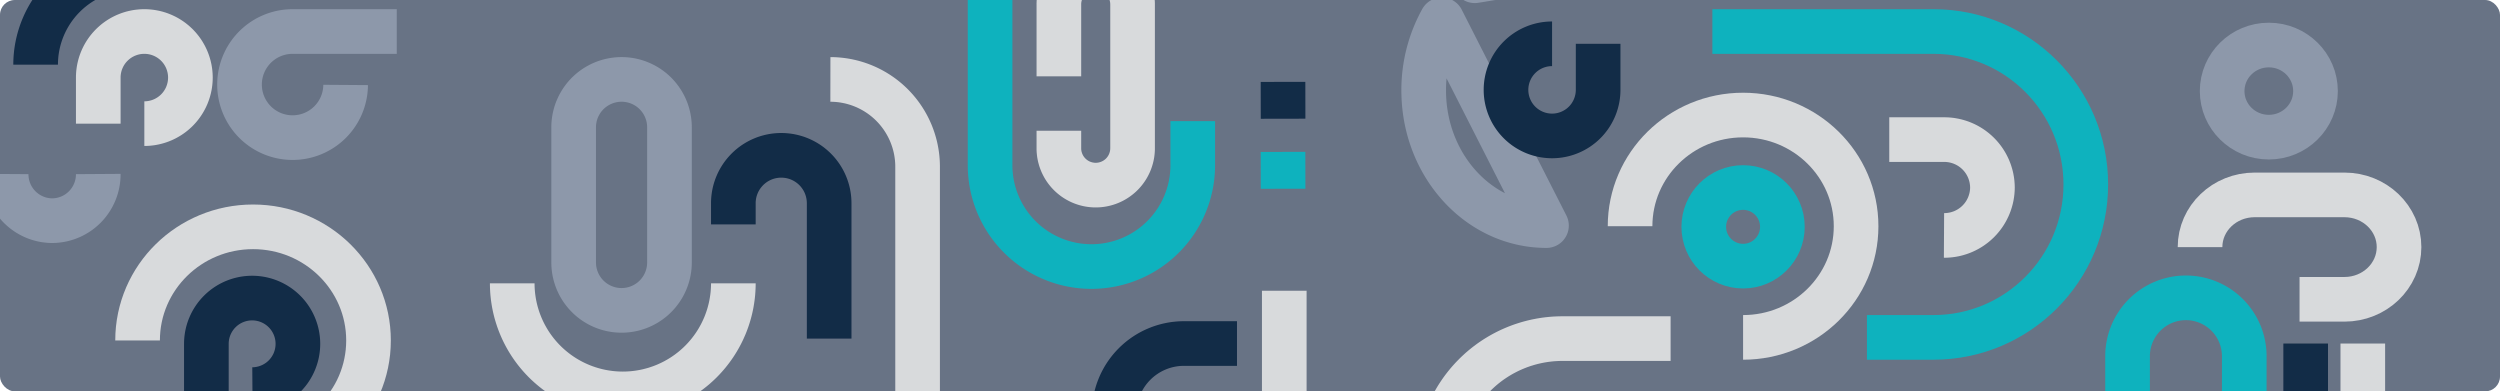 <svg id="Hinterrhein" xmlns="http://www.w3.org/2000/svg" xmlns:xlink="http://www.w3.org/1999/xlink" width="1680" height="263" viewBox="0 0 1680 263">
  <defs>
    <clipPath id="clip-path">
      <rect id="Mask" width="1680" height="263" rx="10" fill="#687385"/>
    </clipPath>
  </defs>
  <rect id="Mask-2" data-name="Mask" width="1680" height="263" rx="10" fill="#687385"/>
  <g id="Hinterrhein-2" data-name="Hinterrhein" clip-path="url(#clip-path)">
    <g id="Hinterrhein-3" data-name="Hinterrhein" transform="translate(0 -30)" opacity="0.86">
      <ellipse id="Shape" cx="31.368" cy="30.955" rx="31.368" ry="30.955" transform="translate(1493.285 60.26)" fill="none" stroke="#939eb0" stroke-linejoin="round" stroke-miterlimit="10" stroke-width="30"/>
      <path id="Shape-2" data-name="Shape" d="M164.536,34.346A77.179,77.179,0,0,1,181.6,82.508V138.68ZM90.8,0a97.226,97.226,0,0,1,47.5,12.177L0,82.508C0,36.938,40.651,0,90.8,0Z" transform="translate(1328.19 719.815)" fill="none" stroke="#f6ae9f" stroke-linejoin="round" stroke-miterlimit="10" stroke-width="30"/>
      <path id="Shape-3" data-name="Shape" d="M66.864,70.165H97.033c20.266,0,36.694-15.707,36.694-35.083S117.3,0,97.033,0H36.694C16.428,0,0,15.707,0,35.083" transform="translate(1478.427 160.968)" fill="none" stroke="#eaeaea" stroke-linejoin="round" stroke-miterlimit="10" stroke-width="30"/>
      <path id="Shape-4" data-name="Shape" d="M0,56.958A56.873,56.873,0,0,1,56.786,0H156.84" transform="translate(1510.62 934.438)" fill="none" stroke="#cfcfaf" stroke-linejoin="round" stroke-miterlimit="10" stroke-width="30"/>
      <path id="Shape-5" data-name="Shape" d="M.413,0V81.722" transform="translate(1587.39 260.85)" fill="none" stroke="#eaeaea" stroke-linejoin="round" stroke-miterlimit="10" stroke-width="30"/>
      <path id="Shape-6" data-name="Shape" d="M0,90.8A97.223,97.223,0,0,1,12.177,43.3L82.508,181.6C36.938,181.6,0,140.951,0,90.8ZM82.508,0H138.68L34.346,17.066A77.187,77.187,0,0,1,82.508,0Z" transform="translate(956.726 0)" fill="none" stroke="#939eb0" stroke-linejoin="round" stroke-miterlimit="10" stroke-width="30"/>
      <path id="Shape-7" data-name="Shape" d="M35.908,0H33.32a33.432,33.432,0,0,0,0,66.864h76.992a33.432,33.432,0,0,0,0-66.864h-2.588" transform="translate(1231.61 924.533)" fill="none" stroke="#05203d" stroke-linejoin="round" stroke-miterlimit="10" stroke-width="30"/>
      <path id="Shape-8" data-name="Shape" d="M0,38.8a38.8,38.8,0,0,1,77.595,0" transform="translate(1521.352 430.898)" fill="none" stroke="#cfcfaf" stroke-linejoin="round" stroke-miterlimit="10" stroke-width="30"/>
      <path id="Shape-9" data-name="Shape" d="M0,34.257A34.053,34.053,0,0,1,33.844,0,34.053,34.053,0,0,1,67.689,34.257,34.053,34.053,0,0,1,33.844,68.514,34.053,34.053,0,0,1,0,34.257Z" transform="translate(1612.567 499.825)" fill="none" stroke="#f6ae9f" stroke-linejoin="round" stroke-miterlimit="10" stroke-width="30"/>
      <path id="Shape-10" data-name="Shape" d="M61.911,0A31.164,31.164,0,0,1,30.955,31.368,31.164,31.164,0,0,1,0,0" transform="translate(4.127 146.935)" fill="none" stroke="#939eb0" stroke-linejoin="round" stroke-miterlimit="10" stroke-width="30"/>
      <path id="Shape-11" data-name="Shape" d="M38.8,77.595A38.8,38.8,0,0,1,38.8,0" transform="translate(936.915 917.103)" fill="none" stroke="#89c7aa" stroke-linejoin="round" stroke-miterlimit="10" stroke-width="30"/>
      <path id="Shape-12" data-name="Shape" d="M36.786,64.387A32.377,32.377,0,0,0,69.34,32.194,32.377,32.377,0,0,0,36.786,0H0" transform="translate(1269.581 123.821)" fill="none" stroke="#eaeaea" stroke-linejoin="round" stroke-miterlimit="10" stroke-width="30"/>
      <path id="Shape-13" data-name="Shape" d="M249.294,0H65.254A65.233,65.233,0,0,0,0,65.213" transform="translate(23.939 8.255)" fill="none" stroke="#05203d" stroke-linejoin="round" stroke-miterlimit="10" stroke-width="30"/>
      <path id="Shape-14" data-name="Shape" d="M89.151,170.048V44.51A44.576,44.576,0,0,0,0,44.51V63.939" transform="translate(1349.653 824.65)" fill="none" stroke="#89c7aa" stroke-linejoin="round" stroke-miterlimit="10" stroke-width="30"/>
      <ellipse id="Shape-15" data-name="Shape" cx="22.288" cy="21.875" rx="22.288" ry="21.875" transform="translate(4.953 705.782)" fill="none" stroke="#cfcfaf" stroke-linejoin="round" stroke-miterlimit="10" stroke-width="30"/>
      <path id="Shape-16" data-name="Shape" d="M77.595,152.713c42.854,0,77.595-34.186,77.595-76.356S120.449,0,77.595,0,0,34.186,0,76.356" transform="translate(92.453 182.43)" fill="none" stroke="#eaeaea" stroke-linejoin="round" stroke-miterlimit="10" stroke-width="30"/>
      <path id="Shape-17" data-name="Shape" d="M30.955,61.911A30.955,30.955,0,1,0,0,30.955V61.911" transform="translate(66.038 51.179)" fill="none" stroke="#eaeaea" stroke-linejoin="round" stroke-miterlimit="10" stroke-width="30"/>
      <path id="Shape-18" data-name="Shape" d="M71.3,35.908A35.653,35.653,0,1,1,35.652,0h70.008" transform="translate(160.968 51.179)" fill="none" stroke="#939eb0" stroke-linejoin="round" stroke-miterlimit="10" stroke-width="30"/>
      <path id="Shape-19" data-name="Shape" d="M0,73.055V24.89a24.765,24.765,0,1,1,49.529,0v96.329a24.765,24.765,0,1,1-49.529,0V109.582" transform="translate(711.56 8.255)" fill="none" stroke="#eaeaea" stroke-linejoin="round" stroke-miterlimit="10" stroke-width="30"/>
      <path id="Shape-20" data-name="Shape" d="M0,0V125.331a68.1,68.1,0,0,0,136.2,0V95.72" transform="translate(665.333 15.684)" fill="none" stroke="#00bcc7" stroke-linejoin="round" stroke-miterlimit="10" stroke-width="30"/>
      <path id="Shape-21" data-name="Shape" d="M0,0H148.568c56.54,0,102.376,46.013,102.376,102.772S205.108,205.543,148.568,205.543h-44.7" transform="translate(1150.713 51.179)" fill="none" stroke="#00bcc7" stroke-linejoin="round" stroke-miterlimit="10" stroke-width="30"/>
      <path id="Shape-22" data-name="Shape" d="M94.93,0V67.7c0,29.172-23.869,52.821-53.317,52.821H0" transform="translate(1454.488 260.85)" fill="none" stroke="#05203d" stroke-linejoin="round" stroke-miterlimit="10" stroke-width="30"/>
      <path id="Shape-23" data-name="Shape" d="M0,0V45.4a59.437,59.437,0,0,0,59.434,59.44" transform="translate(523.352 302.124)" fill="none" stroke="#89c7aa" stroke-linejoin="round" stroke-miterlimit="10" stroke-width="30"/>
      <path id="Shape-24" data-name="Shape" d="M0,155.189V84.133C0,43.219,32.062,8.946,75.118,0" transform="translate(431.724 468.045)" fill="none" stroke="#f6ae9f" stroke-linejoin="round" stroke-miterlimit="10" stroke-width="30"/>
      <path id="Shape-25" data-name="Shape" d="M0,0H86.931c50.055,0,91.984,39.108,102.928,91.628" transform="translate(1251.834 367.749)" fill="none" stroke="#05203d" stroke-miterlimit="10" stroke-width="30"/>
      <path id="Shape-26" data-name="Shape" d="M0,39.045a39.21,39.21,0,0,1,78.42,0v28.4a39.21,39.21,0,0,1-78.42,0Z" transform="translate(1429.724 230.308)" fill="none" stroke="#00bcc7" stroke-linejoin="round" stroke-miterlimit="10" stroke-width="30"/>
      <path id="Shape-27" data-name="Shape" d="M58.608,224.529V58.772A58.691,58.691,0,0,0,0,0" transform="translate(558.021 83.373)" fill="none" stroke="#eaeaea" stroke-linejoin="round" stroke-miterlimit="10" stroke-width="30"/>
      <circle id="Shape-28" data-name="Shape" cx="26.415" cy="26.415" r="26.415" transform="translate(1144.935 156.015)" fill="none" stroke="#00bcc7" stroke-linejoin="round" stroke-miterlimit="10" stroke-width="30"/>
      <path id="Shape-29" data-name="Shape" d="M75.944,149.411c41.94,0,75.944-33.447,75.944-74.706S117.884,0,75.944,0,0,33.447,0,74.706" transform="translate(1095.406 107.312)" fill="none" stroke="#eaeaea" stroke-linejoin="round" stroke-miterlimit="10" stroke-width="30"/>
      <path id="Shape-30" data-name="Shape" d="M30.955,0A30.955,30.955,0,1,0,61.911,30.955V0" transform="translate(1012.033 59.434)" fill="none" stroke="#05203d" stroke-linejoin="round" stroke-miterlimit="10" stroke-width="30"/>
      <path id="Shape-31" data-name="Shape" d="M35.908,73.268A35.6,35.6,0,1,0,71.816,108.86V0" transform="translate(884.91 601.772)" fill="none" stroke="#cfcfaf" stroke-linejoin="round" stroke-miterlimit="10" stroke-width="30"/>
      <path id="Shape-32" data-name="Shape" d="M75.8,32.606a32.265,32.265,0,1,0,64.526,0A32.433,32.433,0,0,0,108.071,0H0" transform="translate(704.956 884.91)" fill="none" stroke="#f6ae9f" stroke-linejoin="round" stroke-miterlimit="10" stroke-width="30"/>
      <path id="Shape-33" data-name="Shape" d="M42.512,84.1c23.479,0,42.512-18.827,42.512-42.047A42.284,42.284,0,0,0,42.512,0,42.284,42.284,0,0,0,0,42.053V213.8" transform="translate(4.127 784.202)" fill="none" stroke="#89c7aa" stroke-linejoin="round" stroke-miterlimit="10" stroke-width="30"/>
      <path id="Shape-34" data-name="Shape" d="M30.371,0h82.066a30.543,30.543,0,0,1,0,61.085H30.371A30.543,30.543,0,0,1,30.371,0Z" transform="translate(614.979 930.311)" fill="none" stroke="#cfcfaf" stroke-linejoin="round" stroke-miterlimit="10" stroke-width="30"/>
      <path id="Shape-35" data-name="Shape" d="M148.586,0A74.293,74.293,0,0,1,74.293,74.293,74.293,74.293,0,0,1,0,0" transform="translate(344.223 220.402)" fill="none" stroke="#eaeaea" stroke-linejoin="round" stroke-miterlimit="10" stroke-width="30"/>
      <path id="Shape-36" data-name="Shape" d="M64.387,123V32.2A32.194,32.194,0,1,0,0,32.2V46.25" transform="translate(492.809 134.553)" fill="none" stroke="#05203d" stroke-linejoin="round" stroke-miterlimit="10" stroke-width="30"/>
      <ellipse id="Shape-37" data-name="Shape" cx="22.288" cy="21.875" rx="22.288" ry="21.875" transform="translate(344.223 332.667)" fill="none" stroke="#05203d" stroke-linejoin="round" stroke-miterlimit="10" stroke-width="30"/>
      <path id="Shape-38" data-name="Shape" d="M0,123.182V32.008a32.194,32.194,0,0,1,64.387,0v91.174a32.194,32.194,0,0,1-64.387,0Z" transform="translate(385.497 83.373)" fill="none" stroke="#939eb0" stroke-linejoin="round" stroke-miterlimit="10" stroke-width="30"/>
      <path id="Shape-39" data-name="Shape" d="M156.015,0h-72.7A83.343,83.343,0,0,0,0,83.373" transform="translate(966.632 257.548)" fill="none" stroke="#eaeaea" stroke-linejoin="round" stroke-miterlimit="10" stroke-width="30"/>
      <path id="Shape-40" data-name="Shape" d="M30.955,61.506A30.754,30.754,0,1,0,0,30.753v200.38" transform="translate(138.68 230.308)" fill="none" stroke="#05203d" stroke-linejoin="round" stroke-miterlimit="10" stroke-width="30"/>
      <path id="Shape-41" data-name="Shape" d="M32.606,0A32.4,32.4,0,0,0,0,32.194,32.4,32.4,0,0,0,32.606,64.387,32.4,32.4,0,0,0,65.213,32.194V0" transform="translate(1162.27 417.691)" fill="none" stroke="#f6ae9f" stroke-linejoin="round" stroke-miterlimit="10" stroke-width="30"/>
      <path id="Shape-42" data-name="Shape" d="M0,89.774c0,46.158,37.884,83.576,84.611,83.576s84.611-37.418,84.611-83.576V0" transform="translate(1394.228 480.427)" fill="none" stroke="#89c7aa" stroke-linejoin="round" stroke-miterlimit="10" stroke-width="30"/>
      <path id="Shape-43" data-name="Shape" d="M47.569,86.675H43.362A43.337,43.337,0,1,1,43.362,0H175.389a43.337,43.337,0,1,1,0,86.675h-1.294" transform="translate(1302.6 522.526)" fill="none" stroke="#05203d" stroke-linejoin="round" stroke-miterlimit="10" stroke-width="30"/>
      <path id="Shape-44" data-name="Shape" d="M0,0H53.269a64.58,64.58,0,0,1,64.774,64.387" transform="translate(1269.581 417.691)" fill="none" stroke="#89c7aa" stroke-linejoin="round" stroke-miterlimit="10" stroke-width="30"/>
      <ellipse id="Shape-45" data-name="Shape" cx="31.368" cy="30.955" rx="31.368" ry="30.955" transform="translate(685.97 681.017)" fill="none" stroke="#05203d" stroke-linejoin="round" stroke-miterlimit="10" stroke-width="30"/>
      <path id="Shape-46" data-name="Shape" d="M2.81,57.387c-11.51,43.027,13.387,87.092,55.6,98.427s85.764-14.36,97.272-57.386S142.3,11.335,100.081,0" transform="translate(638.093 636.442)" fill="none" stroke="#cfcfaf" stroke-linejoin="round" stroke-miterlimit="10" stroke-width="30"/>
      <path id="Shape-47" data-name="Shape" d="M206.316,108.746H53.389C23.917,108.73.014,84.377,0,54.347S23.865-.015,53.336,0s53.376,24.368,53.388,54.4H56.933" transform="translate(491.754 527.367)" fill="none" stroke="#05203d" stroke-miterlimit="10" stroke-width="30"/>
      <path id="Shape-48" data-name="Shape" d="M.413,0V146.109" transform="translate(694.225 459.79)" fill="none" stroke="#89c7aa" stroke-linejoin="round" stroke-miterlimit="10" stroke-width="30"/>
      <path id="Shape-49" data-name="Shape" d="M23.955,47.052A23.743,23.743,0,0,1,0,23.526,23.743,23.743,0,0,1,23.955,0H49.529" transform="translate(389.624 870.877)" fill="none" stroke="#cfcfaf" stroke-linejoin="round" stroke-miterlimit="10" stroke-width="30"/>
      <ellipse id="Shape-50" data-name="Shape" cx="34.257" cy="33.844" rx="34.257" ry="33.844" transform="translate(236.086 885.735)" fill="none" stroke="#f6ae9f" stroke-linejoin="round" stroke-miterlimit="10" stroke-width="30"/>
      <path id="Shape-51" data-name="Shape" d="M149.411,75.944C149.411,34,115.964,0,74.706,0S0,34,0,75.944s33.447,75.944,74.706,75.944" transform="translate(193.161 842.811)" fill="none" stroke="#05203d" stroke-linejoin="round" stroke-miterlimit="10" stroke-width="30"/>
      <path id="Shape-52" data-name="Shape" d="M69.34,72.642h31.29c21.015,0,38.05-16.26,38.05-36.321S121.644,0,100.63,0H38.05C17.036,0,0,16.26,0,36.321" transform="translate(400.356 798.235)" fill="none" stroke="#05203d" stroke-linejoin="round" stroke-miterlimit="10" stroke-width="30"/>
      <path id="Shape-53" data-name="Shape" d="M0,69.34A69.192,69.192,0,0,1,69.04,0H190.685" transform="translate(343.398 749.532)" fill="none" stroke="#05203d" stroke-linejoin="round" stroke-miterlimit="10" stroke-width="30"/>
      <path id="Shape-54" data-name="Shape" d="M.413,0V69.34" transform="translate(303.775 749.532)" fill="none" stroke="#f6ae9f" stroke-linejoin="round" stroke-miterlimit="10" stroke-width="30"/>
      <path id="Shape-55" data-name="Shape" d="M.413,0V60.26" transform="translate(648.824 542.337)" fill="none" stroke="#f6ae9f" stroke-linejoin="round" stroke-miterlimit="10" stroke-width="30"/>
      <path id="Shape-56" data-name="Shape" d="M67.759,34.257A34.068,34.068,0,0,1,33.88,68.514,34.068,34.068,0,0,1,0,34.257,34.068,34.068,0,0,1,33.88,0H142.807" transform="translate(676.89 337.62)" fill="none" stroke="#f6ae9f" stroke-linejoin="round" stroke-miterlimit="10" stroke-width="30"/>
      <path id="Shape-57" data-name="Shape" d="M0,73.055V24.89a24.765,24.765,0,1,1,49.529,0v96.329a24.765,24.765,0,1,1-49.529,0V109.582" transform="translate(863.447 372.289)" fill="none" stroke="#cfcfaf" stroke-linejoin="round" stroke-miterlimit="10" stroke-width="30"/>
      <path id="Shape-58" data-name="Shape" d="M0,0V125.331a68.1,68.1,0,0,0,136.2,0V95.72" transform="translate(820.523 372.289)" fill="none" stroke="#89c7aa" stroke-linejoin="round" stroke-miterlimit="10" stroke-width="30"/>
      <path id="Shape-59" data-name="Shape" d="M82.548,0H46.8A46.926,46.926,0,0,0,0,47.052" transform="translate(748.706 260.85)" fill="none" stroke="#05203d" stroke-linejoin="round" stroke-miterlimit="10" stroke-width="30"/>
      <path id="Shape-60" data-name="Shape" d="M.413,0V112.265" transform="translate(862.622 225.355)" fill="none" stroke="#eaeaea" stroke-linejoin="round" stroke-miterlimit="10" stroke-width="30"/>
      <path id="Shape-61" data-name="Shape" d="M111.439,25.712V36.6a27.967,27.967,0,0,1-55.933,0V27.581A27.753,27.753,0,0,0,0,27.581V38.675" transform="translate(956.726 383.021)" fill="none" stroke="#89c7aa" stroke-linejoin="round" stroke-miterlimit="10" stroke-width="30"/>
      <path id="Shape-62" data-name="Shape" d="M72.411,145.284A72.642,72.642,0,0,1,72.411,0H138.68" transform="translate(0 499.413)" fill="none" stroke="#cfcfaf" stroke-linejoin="round" stroke-miterlimit="10" stroke-width="30"/>
      <path id="Shape-63" data-name="Shape" d="M30.955,18.228A30.922,30.922,0,1,0,61.911,49.149V0" transform="translate(152.713 616.63)" fill="none" stroke="#05203d" stroke-linejoin="round" stroke-miterlimit="10" stroke-width="30"/>
      <path id="Shape-64" data-name="Shape" d="M59.022,64.387H32.388A32.194,32.194,0,1,1,32.388,0H85.655a32.291,32.291,0,0,1,32.388,32.194v2.86A29.422,29.422,0,0,1,88.532,64.387" transform="translate(47.052 539.861)" fill="none" stroke="#f6ae9f" stroke-linejoin="round" stroke-miterlimit="10" stroke-width="30"/>
      <path id="Shape-65" data-name="Shape" d="M0,106.486V57.729C0,29.655,22.2,6.138,52,0" transform="translate(218.751 464.743)" fill="none" stroke="#cfcfaf" stroke-linejoin="round" stroke-miterlimit="10" stroke-width="30"/>
      <path id="Shape-66" data-name="Shape" d="M.413,117.218V0" transform="translate(183.256 382.195)" fill="none" stroke="#89c7aa" stroke-linejoin="round" stroke-miterlimit="10" stroke-width="30"/>
      <path id="Shape-67" data-name="Shape" d="M0,39.523a39.623,39.623,0,0,1,79.246,0v92.653a39.623,39.623,0,0,1-79.246,0Z" transform="translate(263.327 515.922)" fill="none" stroke="#89c7aa" stroke-linejoin="round" stroke-miterlimit="10" stroke-width="30"/>
      <path id="Shape-68" data-name="Shape" d="M0,32.554A32.376,32.376,0,0,1,32.194,0,32.376,32.376,0,0,1,64.387,32.554V69.34" transform="translate(1012.033 702.48)" fill="none" stroke="#f6ae9f" stroke-linejoin="round" stroke-miterlimit="10" stroke-width="30"/>
      <ellipse id="Shape-69" data-name="Shape" cx="34.257" cy="33.844" rx="34.257" ry="33.844" transform="translate(1110.265 649.649)" fill="none" stroke="#f6ae9f" stroke-linejoin="round" stroke-miterlimit="10" stroke-width="30"/>
      <path id="Shape-70" data-name="Shape" d="M61.691,30.955A30.845,30.845,0,1,1,30.845,0H146.109" transform="translate(1016.16 802.362)" fill="none" stroke="#cfcfaf" stroke-linejoin="round" stroke-miterlimit="10" stroke-width="30"/>
      <path id="Shape-71" data-name="Shape" d="M0,0H112.4a77.595,77.595,0,0,1,0,155.189H78.588" transform="translate(1039.274 605.074)" fill="none" stroke="#05203d" stroke-linejoin="round" stroke-miterlimit="10" stroke-width="30"/>
      <path id="Shape-72" data-name="Shape" d="M0,0H35.616a65.23,65.23,0,0,1,65.092,65.374v66.7" transform="translate(1202.718 802.362)" fill="none" stroke="#cfcfaf" stroke-linejoin="round" stroke-miterlimit="10" stroke-width="30"/>
      <ellipse id="Shape-73" data-name="Shape" cx="22.288" cy="21.875" rx="22.288" ry="21.875" transform="translate(1215.1 846.112)" fill="none" stroke="#05203d" stroke-linejoin="round" stroke-miterlimit="10" stroke-width="30"/>
      <g id="Shape-74" data-name="Shape" transform="translate(1116.043 893.165)">
        <path id="Shape-75" data-name="Shape" d="M.471,0,.529,24.764" transform="translate(0 48.703)" fill="none" stroke="#89c7aa" stroke-linejoin="round" stroke-miterlimit="10" stroke-width="30"/>
        <path id="Shape-76" data-name="Shape" d="M.471,0,.529,24.764" fill="none" stroke="#cfcfaf" stroke-linejoin="round" stroke-miterlimit="10" stroke-width="30"/>
      </g>
      <path id="Shape-77" data-name="Shape" d="M.389,0,.436,24.764" transform="translate(961.679 851.065)" fill="none" stroke="#89c7aa" stroke-linejoin="round" stroke-miterlimit="10" stroke-width="30"/>
      <path id="Shape-78" data-name="Shape" d="M.389,0,.436,24.764" transform="translate(961.679 802.362)" fill="none" stroke="#f6ae9f" stroke-linejoin="round" stroke-miterlimit="10" stroke-width="30"/>
      <path id="Shape-79" data-name="Shape" d="M.389,0,.436,24.764" transform="translate(912.151 802.362)" fill="none" stroke="#cfcfaf" stroke-linejoin="round" stroke-miterlimit="10" stroke-width="30"/>
      <path id="Shape-80" data-name="Shape" d="M.389,0,.436,24.764" transform="translate(568.753 737.15)" fill="none" stroke="#05203d" stroke-linejoin="round" stroke-miterlimit="10" stroke-width="30"/>
      <path id="Shape-81" data-name="Shape" d="M.389,0,.436,24.764" transform="translate(203.067 754.485)" fill="none" stroke="#f6ae9f" stroke-linejoin="round" stroke-miterlimit="10" stroke-width="30"/>
      <path id="Shape-82" data-name="Shape" d="M.389,0,.436,24.764" transform="translate(314.506 420.993)" fill="none" stroke="#f6ae9f" stroke-linejoin="round" stroke-miterlimit="10" stroke-width="30"/>
      <path id="Shape-83" data-name="Shape" d="M.389,0,.436,24.764" transform="translate(274.058 359.907)" fill="none" stroke="#cfcfaf" stroke-linejoin="round" stroke-miterlimit="10" stroke-width="30"/>
      <path id="Shape-84" data-name="Shape" d="M.389,0,.436,24.764" transform="translate(91.628 294.695)" fill="none" stroke="#89c7aa" stroke-linejoin="round" stroke-miterlimit="10" stroke-width="30"/>
      <path id="Shape-85" data-name="Shape" d="M.389,0,.436,24.764" transform="translate(615.805 393.752)" fill="none" stroke="#89c7aa" stroke-linejoin="round" stroke-miterlimit="10" stroke-width="30"/>
      <path id="Shape-86" data-name="Shape" d="M.389,0,.436,24.764" transform="translate(861.797 132.076)" fill="none" stroke="#00bcc7" stroke-linejoin="round" stroke-miterlimit="10" stroke-width="30"/>
      <path id="Shape-87" data-name="Shape" d="M.389,0,.436,24.764" transform="translate(861.797 85.024)" fill="none" stroke="#05203d" stroke-linejoin="round" stroke-miterlimit="10" stroke-width="30"/>
      <path id="Shape-88" data-name="Shape" d="M.389,0,.436,24.764" transform="translate(1133.378 525.828)" fill="none" stroke="#05203d" stroke-linejoin="round" stroke-miterlimit="10" stroke-width="30"/>
      <path id="Shape-89" data-name="Shape" d="M.389,0,.436,24.764" transform="translate(1191.987 525.828)" fill="none" stroke="#05203d" stroke-linejoin="round" stroke-miterlimit="10" stroke-width="30"/>
      <path id="Shape-90" data-name="Shape" d="M.389,0,.436,24.764" transform="translate(1250.596 525.828)" fill="none" stroke="#05203d" stroke-linejoin="round" stroke-miterlimit="10" stroke-width="30"/>
      <path id="Shape-91" data-name="Shape" d="M.389,0,.436,24.764" transform="translate(1579.96 832.905)" fill="none" stroke="#f6ae9f" stroke-linejoin="round" stroke-miterlimit="10" stroke-width="30"/>
    </g>
  </g>
</svg>
